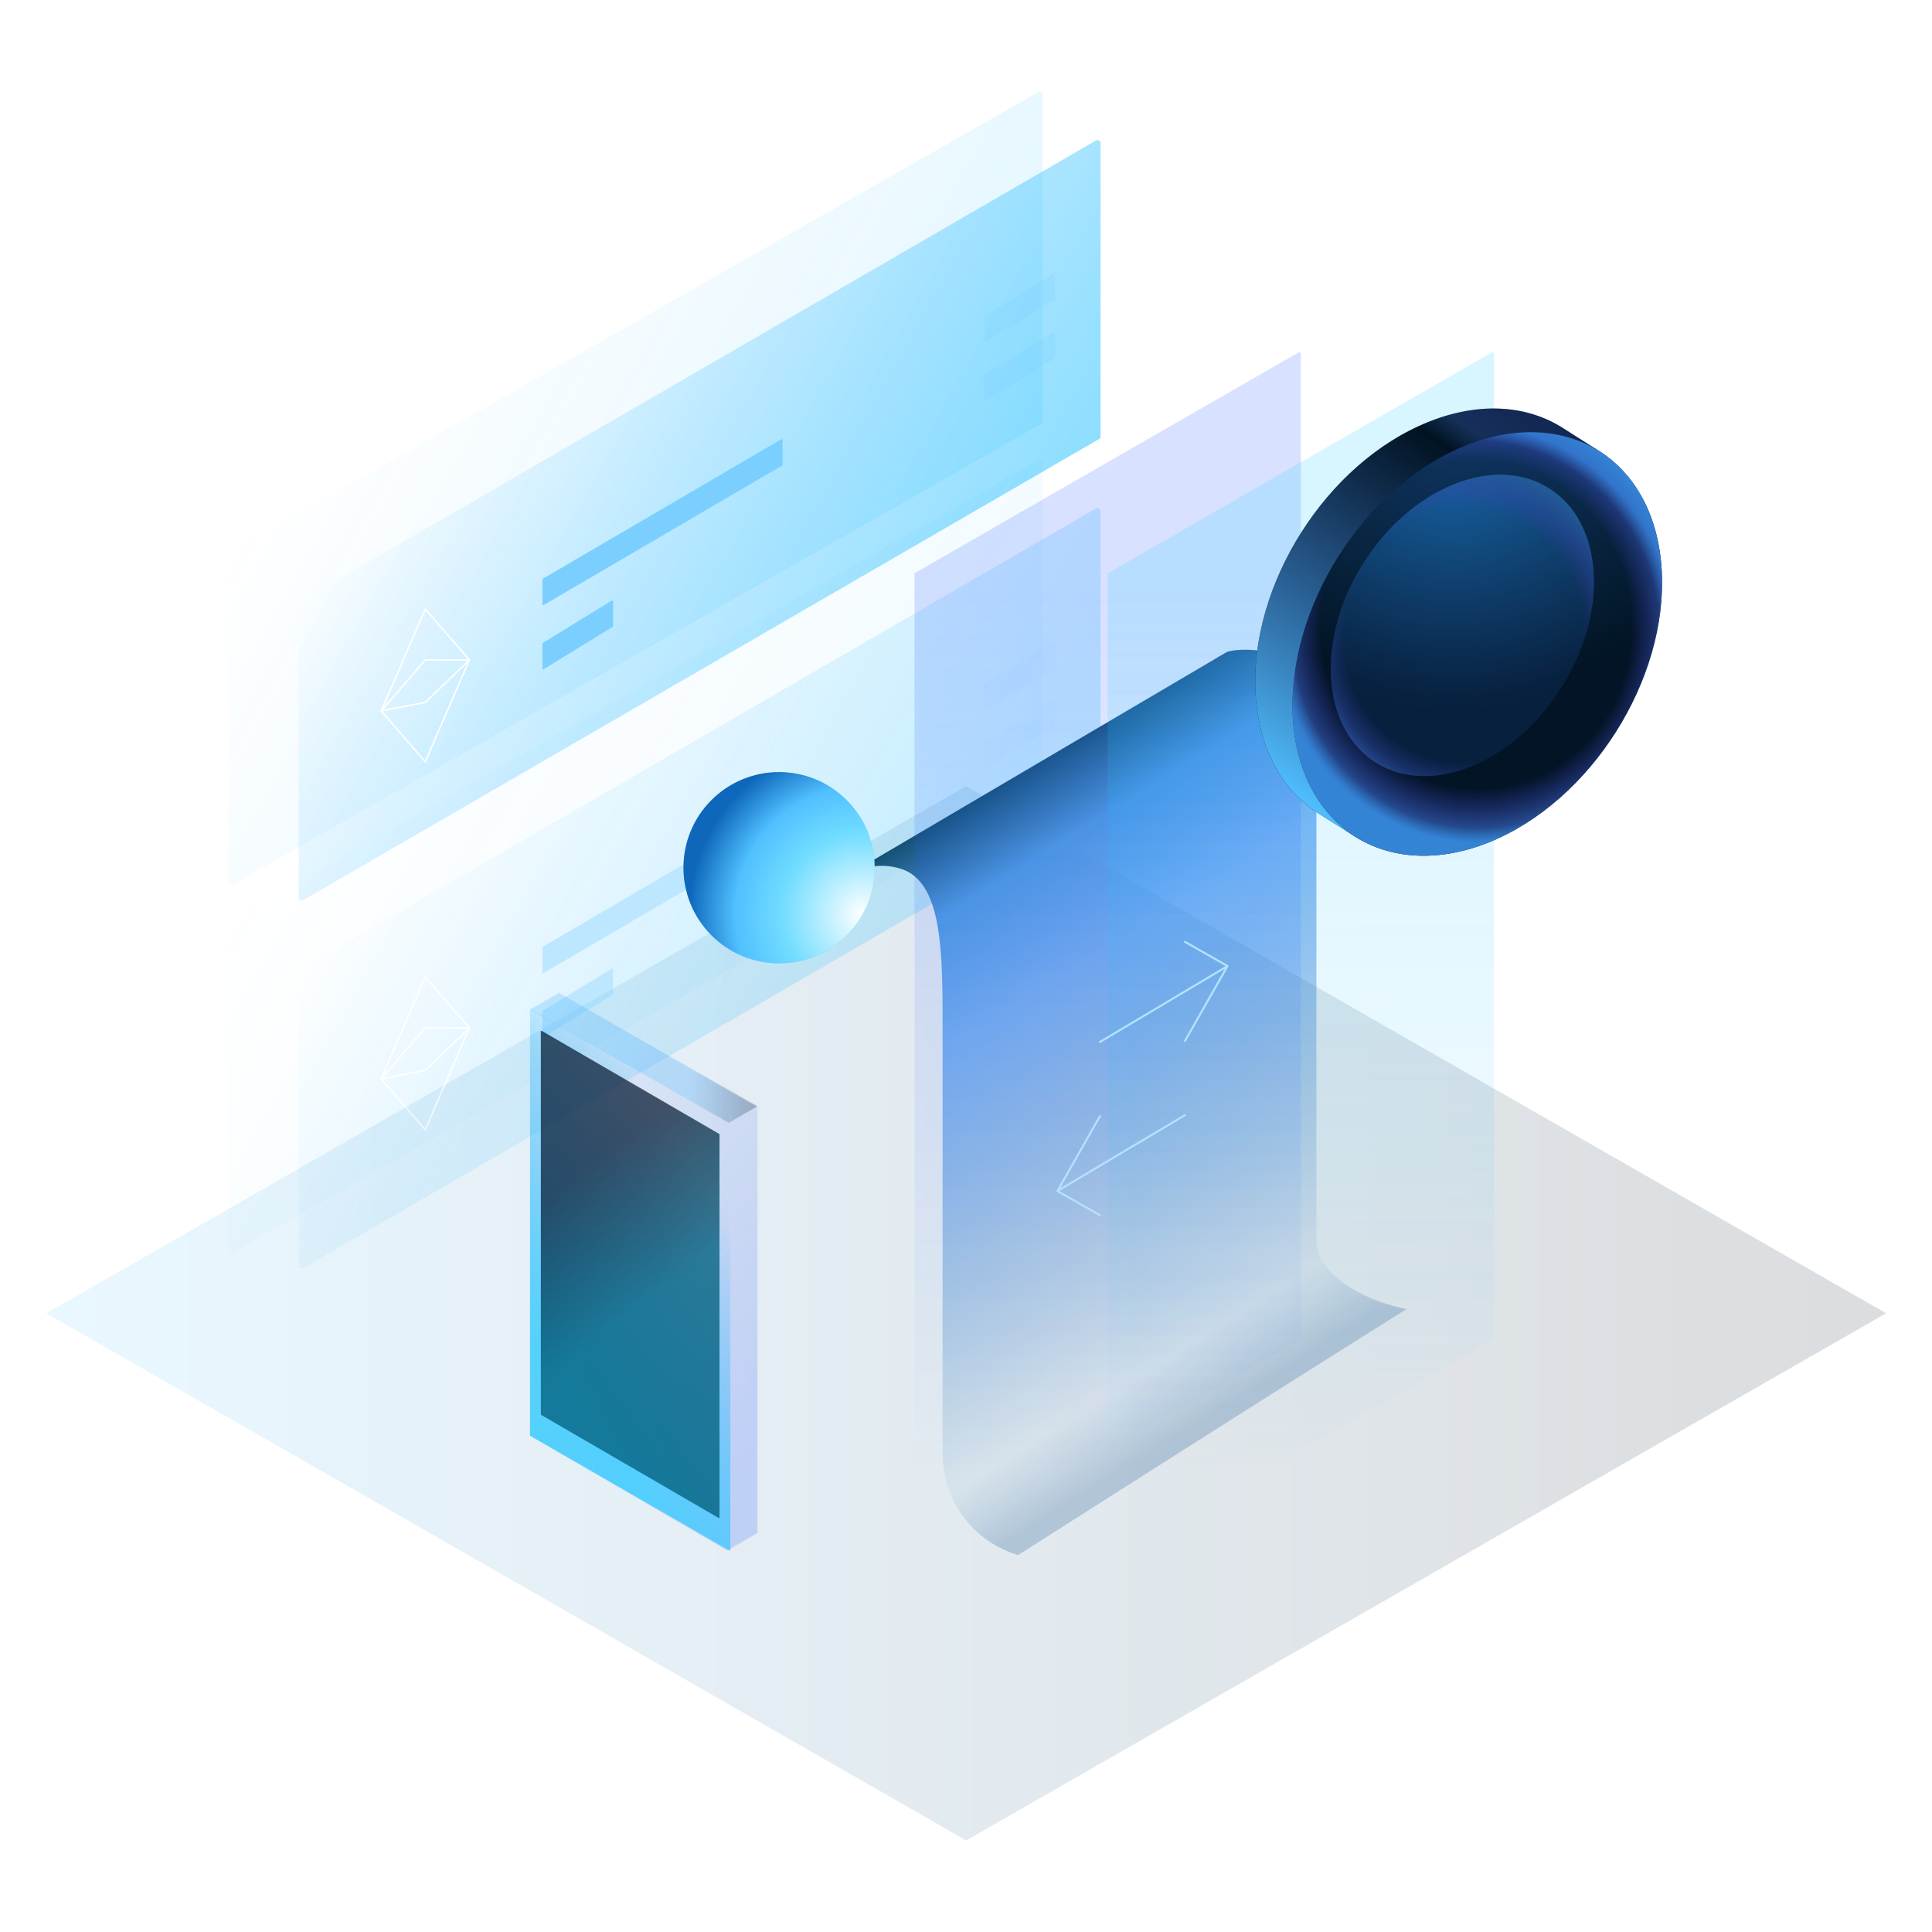 <svg width="1920" height="1920" viewBox="0 0 1920 1920" fill="none" xmlns="http://www.w3.org/2000/svg">
<rect width="1920" height="1920" />
<path opacity="0.25" d="M960.196 1829L1874.39 1305.13L960.196 781.27L46 1305.13L960.196 1829Z" fill="url(#paint0_linear_11_280)"/>
<path opacity="0.25" d="M226.785 877.956L230.157 879.879L1036.21 420.244V92.923L1032.84 91L226.785 550.636V877.956Z" fill="url(#paint1_linear_11_280)"/>
<path d="M296.76 893.343L300.081 895.267L1093.73 435.476V140.793L1090.41 138.87L296.76 598.66V893.343Z" fill="url(#paint2_linear_11_280)"/>
<g filter="url(#filter0_d_11_280)">
<path d="M539.056 596.84L540.05 597.422L777.771 458.358L777.771 432.911L776.776 432.329L539.056 571.393V596.84Z" fill="#7ACFFF"/>
</g>
<g filter="url(#filter1_d_11_280)">
<path d="M539.05 660.604L540.045 661.186L609.26 618.734L609.26 593.286L608.265 592.704L539.05 635.157V660.604Z" fill="#7ACFFF"/>
</g>
<g opacity="0.25" filter="url(#filter2_d_11_280)">
<path d="M978.324 335.576L979.319 336.157L1048.53 293.705L1048.53 268.258L1047.54 267.676L978.324 310.128V335.576Z" fill="#7ACFFF"/>
</g>
<g opacity="0.25" filter="url(#filter3_d_11_280)">
<path d="M978.324 393.785L979.319 394.367L1048.53 351.915L1048.53 326.468L1047.54 325.886L978.324 368.338V393.785Z" fill="#7ACFFF"/>
</g>
<path d="M466.46 655.851L422.633 605.244L378.807 706.457L422.633 757.064L466.46 655.851Z" stroke="white" stroke-width="1.5" stroke-linecap="round" stroke-linejoin="round"/>
<path d="M466.46 655.85L422.633 655.85L378.807 706.457L422.633 698.023L466.46 655.85Z" stroke="white" stroke-width="1.5" stroke-linecap="round" stroke-linejoin="round"/>
<g opacity="0.5">
<path opacity="0.25" d="M226.785 1243.63L230.157 1245.56L1036.21 785.922V458.602L1032.84 456.678L226.785 916.314V1243.63Z" fill="url(#paint3_linear_11_280)"/>
<path d="M296.76 1259.02L300.081 1260.95L1093.73 801.155V506.472L1090.41 504.548L296.76 964.339V1259.02Z" fill="url(#paint4_linear_11_280)"/>
<g filter="url(#filter4_d_11_280)">
<path d="M539.056 962.518L540.05 963.1L777.771 824.037L777.771 798.589L776.776 798.007L539.056 937.071V962.518Z" fill="#7ACFFF"/>
</g>
<g filter="url(#filter5_d_11_280)">
<path d="M539.05 1026.28L540.045 1026.86L609.26 984.412L609.26 958.965L608.265 958.383L539.05 1000.84V1026.28Z" fill="#7ACFFF"/>
</g>
<g opacity="0.25" filter="url(#filter6_d_11_280)">
<path d="M978.324 701.254L979.319 701.836L1048.53 659.384L1048.53 633.936L1047.54 633.355L978.324 675.807V701.254Z" fill="#7ACFFF"/>
</g>
<g opacity="0.25" filter="url(#filter7_d_11_280)">
<path d="M978.324 759.464L979.319 760.046L1048.53 717.593L1048.53 692.146L1047.54 691.564L978.324 734.016V759.464Z" fill="#7ACFFF"/>
</g>
<path d="M466.46 1021.53L422.633 970.923L378.807 1072.14L422.633 1122.74L466.46 1021.53Z" stroke="white" stroke-width="1.5" stroke-linecap="round" stroke-linejoin="round"/>
<path d="M466.46 1021.53L422.633 1021.53L378.807 1072.14L422.633 1063.7L466.46 1021.53Z" stroke="white" stroke-width="1.5" stroke-linecap="round" stroke-linejoin="round"/>
</g>
<path d="M936.728 1008.7C936.682 934.348 933.705 872.243 891.966 862.452C883.387 860.209 867.347 857.966 847.204 866.938L1218.73 648.229C1227.31 644.491 1250.51 644.865 1265.73 649.351C1290.35 656.608 1307.94 672.666 1308.25 794.93L1308.25 794.931V796.364C1308.25 796.709 1308.25 797.054 1308.25 797.4V1231.45C1308.25 1272.73 1367.94 1295.38 1397.78 1300.99C1362.34 1323.05 1235.51 1402.83 1011.7 1545.5C949.933 1525.76 935.982 1469.98 936.728 1444.55V1010.5C936.728 1009.9 936.728 1009.3 936.728 1008.7Z" fill="url(#paint5_linear_11_280)"/>
<g filter="url(#filter8_f_11_280)">
<path opacity="0.25" d="M908.836 1549.7L910.436 1550.62L1292.77 1330.78V350.771L1291.17 349.851L908.836 569.691V1549.7Z" fill="url(#paint6_linear_11_280)"/>
<path opacity="0.25" d="M1100.8 1549.7L1102.4 1550.62L1484.74 1330.78V350.77L1483.14 349.851L1100.8 569.691V1549.7Z" fill="url(#paint7_linear_11_280)"/>
</g>
<g filter="url(#filter9_b_11_280)">
<path d="M556.609 986.706L752.704 1100.8V1523.47L722.818 1540.9L526.723 1426.8V1004.14L556.609 986.706Z" fill="url(#paint8_linear_11_280)"/>
</g>
<path opacity="0.5" d="M724.192 1115.84L752.704 1099.35L555.234 986.706L526.723 1003.19L724.192 1115.84Z" fill="url(#paint9_linear_11_280)"/>
<path d="M725.801 1540.42L724.972 1540.9L526.723 1426.79L526.723 1003.33L527.552 1002.85L725.801 1116.96V1540.42Z" fill="url(#paint10_linear_11_280)"/>
<path d="M715.041 1508.19L714.301 1508.62L537.484 1405.92L537.484 1024.8L538.224 1024.37L715.041 1127.07V1508.19Z" fill="url(#paint11_linear_11_280)"/>
<g filter="url(#filter10_dd_11_280)">
<path d="M723.017 943.515C760.133 980.63 820.31 980.63 857.426 943.515C894.542 906.399 894.542 846.222 857.426 809.106C820.31 771.99 760.133 771.99 723.017 809.106C685.901 846.222 685.901 906.399 723.017 943.515Z" fill="url(#paint12_radial_11_280)"/>
<path d="M723.017 943.515C760.133 980.63 820.31 980.63 857.426 943.515C894.542 906.399 894.542 846.222 857.426 809.106C820.31 771.99 760.133 771.99 723.017 809.106C685.901 846.222 685.901 906.399 723.017 943.515Z" fill="url(#paint13_radial_11_280)"/>
</g>
<g clip-path="url(#clip0_11_280)">
<path d="M1050.84 1183.62L1093.11 1109.29M1093.11 1035.51L1219.92 960.064L1093.11 1035.51ZM1219.92 960.064L1177.65 936.027L1219.92 960.064ZM1219.92 960.064L1177.65 1034.4L1219.92 960.064ZM1177.65 1108.17L1050.84 1183.62L1177.65 1108.17ZM1050.84 1183.62L1093.11 1207.66L1050.84 1183.62Z" stroke="#B3E2FC" stroke-width="2" stroke-linecap="round" stroke-linejoin="round"/>
</g>
<path d="M1284.35 713.266C1290.84 822.243 1378.26 877.692 1479.61 837.116C1580.96 796.54 1657.85 675.303 1651.36 566.326C1644.87 457.35 1557.45 401.9 1456.1 442.477C1354.75 483.053 1277.86 604.29 1284.35 713.266Z" fill="#021425"/>
<path d="M1284.35 713.266C1290.84 822.243 1378.26 877.692 1479.61 837.116C1580.96 796.54 1657.85 675.303 1651.36 566.326C1644.87 457.35 1557.45 401.9 1456.1 442.477C1354.75 483.053 1277.86 604.29 1284.35 713.266Z" fill="url(#paint14_radial_11_280)"/>
<path d="M1284.35 713.266C1290.84 822.243 1378.26 877.692 1479.61 837.116C1580.96 796.54 1657.85 675.303 1651.36 566.326C1644.87 457.35 1557.45 401.9 1456.1 442.477C1354.75 483.053 1277.86 604.29 1284.35 713.266Z" fill="url(#paint15_radial_11_280)"/>
<path d="M1284.35 713.266C1290.84 822.243 1378.26 877.692 1479.61 837.116C1580.96 796.54 1657.85 675.303 1651.36 566.326C1644.87 457.35 1557.45 401.9 1456.1 442.477C1354.75 483.053 1277.86 604.29 1284.35 713.266Z" fill="url(#paint16_radial_11_280)" fill-opacity="0.5"/>
<g opacity="0.75">
<path d="M1322.8 673.812C1327.41 751.299 1389.57 790.726 1461.63 761.874C1533.7 733.023 1588.37 646.819 1583.76 569.331C1579.14 491.844 1516.98 452.417 1444.92 481.269C1372.85 510.12 1318.18 596.325 1322.8 673.812Z" fill="url(#paint17_radial_11_280)"/>
<path d="M1322.8 673.812C1327.41 751.299 1389.57 790.726 1461.63 761.874C1533.7 733.023 1588.37 646.819 1583.76 569.331C1579.14 491.844 1516.98 452.417 1444.92 481.269C1372.85 510.12 1318.18 596.325 1322.8 673.812Z" fill="url(#paint18_radial_11_280)"/>
</g>
<path d="M1284.85 713.528C1288.12 768.438 1311.93 809.76 1347.72 832.057L1347.72 832.065L1310.68 808.571L1310.69 808.563C1274.9 786.266 1251.08 744.944 1247.82 690.034C1241.33 581.057 1318.24 459.826 1419.59 419.258C1470.65 398.817 1518.18 402.754 1553.6 425.633L1553.61 425.63L1590.64 449.124L1590.64 449.127C1555.22 426.248 1507.69 422.311 1456.62 442.752C1355.27 483.32 1278.37 604.551 1284.85 713.528Z" fill="#011321"/>
<path d="M1284.85 713.528C1288.12 768.438 1311.93 809.76 1347.72 832.057L1347.72 832.065L1310.68 808.571L1310.69 808.563C1274.9 786.266 1251.08 744.944 1247.82 690.034C1241.33 581.057 1318.24 459.826 1419.59 419.258C1470.65 398.817 1518.18 402.754 1553.6 425.633L1553.61 425.63L1590.64 449.124L1590.64 449.127C1555.22 426.248 1507.69 422.311 1456.62 442.752C1355.27 483.32 1278.37 604.551 1284.85 713.528Z" fill="url(#paint19_linear_11_280)"/>
<defs>
<filter id="filter0_d_11_280" x="524.056" y="421.329" width="268.715" height="195.093" filterUnits="userSpaceOnUse" color-interpolation-filters="sRGB">
<feFlood flood-opacity="0" result="BackgroundImageFix"/>
<feColorMatrix in="SourceAlpha" type="matrix" values="0 0 0 0 0 0 0 0 0 0 0 0 0 0 0 0 0 0 127 0" result="hardAlpha"/>
<feOffset dy="4"/>
<feGaussianBlur stdDeviation="7.5"/>
<feComposite in2="hardAlpha" operator="out"/>
<feColorMatrix type="matrix" values="0 0 0 0 0.15 0 0 0 0 0.694 0 0 0 0 1 0 0 0 1 0"/>
<feBlend mode="normal" in2="BackgroundImageFix" result="effect1_dropShadow_11_280"/>
<feBlend mode="normal" in="SourceGraphic" in2="effect1_dropShadow_11_280" result="shape"/>
</filter>
<filter id="filter1_d_11_280" x="524.05" y="581.704" width="100.21" height="98.481" filterUnits="userSpaceOnUse" color-interpolation-filters="sRGB">
<feFlood flood-opacity="0" result="BackgroundImageFix"/>
<feColorMatrix in="SourceAlpha" type="matrix" values="0 0 0 0 0 0 0 0 0 0 0 0 0 0 0 0 0 0 127 0" result="hardAlpha"/>
<feOffset dy="4"/>
<feGaussianBlur stdDeviation="7.5"/>
<feComposite in2="hardAlpha" operator="out"/>
<feColorMatrix type="matrix" values="0 0 0 0 0.15 0 0 0 0 0.694 0 0 0 0 1 0 0 0 1 0"/>
<feBlend mode="normal" in2="BackgroundImageFix" result="effect1_dropShadow_11_280"/>
<feBlend mode="normal" in="SourceGraphic" in2="effect1_dropShadow_11_280" result="shape"/>
</filter>
<filter id="filter2_d_11_280" x="963.324" y="256.676" width="100.21" height="98.481" filterUnits="userSpaceOnUse" color-interpolation-filters="sRGB">
<feFlood flood-opacity="0" result="BackgroundImageFix"/>
<feColorMatrix in="SourceAlpha" type="matrix" values="0 0 0 0 0 0 0 0 0 0 0 0 0 0 0 0 0 0 127 0" result="hardAlpha"/>
<feOffset dy="4"/>
<feGaussianBlur stdDeviation="7.5"/>
<feComposite in2="hardAlpha" operator="out"/>
<feColorMatrix type="matrix" values="0 0 0 0 0.15 0 0 0 0 0.694 0 0 0 0 1 0 0 0 1 0"/>
<feBlend mode="normal" in2="BackgroundImageFix" result="effect1_dropShadow_11_280"/>
<feBlend mode="normal" in="SourceGraphic" in2="effect1_dropShadow_11_280" result="shape"/>
</filter>
<filter id="filter3_d_11_280" x="963.324" y="314.886" width="100.21" height="98.481" filterUnits="userSpaceOnUse" color-interpolation-filters="sRGB">
<feFlood flood-opacity="0" result="BackgroundImageFix"/>
<feColorMatrix in="SourceAlpha" type="matrix" values="0 0 0 0 0 0 0 0 0 0 0 0 0 0 0 0 0 0 127 0" result="hardAlpha"/>
<feOffset dy="4"/>
<feGaussianBlur stdDeviation="7.5"/>
<feComposite in2="hardAlpha" operator="out"/>
<feColorMatrix type="matrix" values="0 0 0 0 0.15 0 0 0 0 0.694 0 0 0 0 1 0 0 0 1 0"/>
<feBlend mode="normal" in2="BackgroundImageFix" result="effect1_dropShadow_11_280"/>
<feBlend mode="normal" in="SourceGraphic" in2="effect1_dropShadow_11_280" result="shape"/>
</filter>
<filter id="filter4_d_11_280" x="524.056" y="787.007" width="268.715" height="195.093" filterUnits="userSpaceOnUse" color-interpolation-filters="sRGB">
<feFlood flood-opacity="0" result="BackgroundImageFix"/>
<feColorMatrix in="SourceAlpha" type="matrix" values="0 0 0 0 0 0 0 0 0 0 0 0 0 0 0 0 0 0 127 0" result="hardAlpha"/>
<feOffset dy="4"/>
<feGaussianBlur stdDeviation="7.5"/>
<feComposite in2="hardAlpha" operator="out"/>
<feColorMatrix type="matrix" values="0 0 0 0 0.15 0 0 0 0 0.694 0 0 0 0 1 0 0 0 1 0"/>
<feBlend mode="normal" in2="BackgroundImageFix" result="effect1_dropShadow_11_280"/>
<feBlend mode="normal" in="SourceGraphic" in2="effect1_dropShadow_11_280" result="shape"/>
</filter>
<filter id="filter5_d_11_280" x="524.05" y="947.383" width="100.21" height="98.481" filterUnits="userSpaceOnUse" color-interpolation-filters="sRGB">
<feFlood flood-opacity="0" result="BackgroundImageFix"/>
<feColorMatrix in="SourceAlpha" type="matrix" values="0 0 0 0 0 0 0 0 0 0 0 0 0 0 0 0 0 0 127 0" result="hardAlpha"/>
<feOffset dy="4"/>
<feGaussianBlur stdDeviation="7.5"/>
<feComposite in2="hardAlpha" operator="out"/>
<feColorMatrix type="matrix" values="0 0 0 0 0.15 0 0 0 0 0.694 0 0 0 0 1 0 0 0 1 0"/>
<feBlend mode="normal" in2="BackgroundImageFix" result="effect1_dropShadow_11_280"/>
<feBlend mode="normal" in="SourceGraphic" in2="effect1_dropShadow_11_280" result="shape"/>
</filter>
<filter id="filter6_d_11_280" x="963.324" y="622.355" width="100.21" height="98.481" filterUnits="userSpaceOnUse" color-interpolation-filters="sRGB">
<feFlood flood-opacity="0" result="BackgroundImageFix"/>
<feColorMatrix in="SourceAlpha" type="matrix" values="0 0 0 0 0 0 0 0 0 0 0 0 0 0 0 0 0 0 127 0" result="hardAlpha"/>
<feOffset dy="4"/>
<feGaussianBlur stdDeviation="7.5"/>
<feComposite in2="hardAlpha" operator="out"/>
<feColorMatrix type="matrix" values="0 0 0 0 0.15 0 0 0 0 0.694 0 0 0 0 1 0 0 0 1 0"/>
<feBlend mode="normal" in2="BackgroundImageFix" result="effect1_dropShadow_11_280"/>
<feBlend mode="normal" in="SourceGraphic" in2="effect1_dropShadow_11_280" result="shape"/>
</filter>
<filter id="filter7_d_11_280" x="963.324" y="680.564" width="100.21" height="98.481" filterUnits="userSpaceOnUse" color-interpolation-filters="sRGB">
<feFlood flood-opacity="0" result="BackgroundImageFix"/>
<feColorMatrix in="SourceAlpha" type="matrix" values="0 0 0 0 0 0 0 0 0 0 0 0 0 0 0 0 0 0 127 0" result="hardAlpha"/>
<feOffset dy="4"/>
<feGaussianBlur stdDeviation="7.5"/>
<feComposite in2="hardAlpha" operator="out"/>
<feColorMatrix type="matrix" values="0 0 0 0 0.15 0 0 0 0 0.694 0 0 0 0 1 0 0 0 1 0"/>
<feBlend mode="normal" in2="BackgroundImageFix" result="effect1_dropShadow_11_280"/>
<feBlend mode="normal" in="SourceGraphic" in2="effect1_dropShadow_11_280" result="shape"/>
</filter>
<filter id="filter8_f_11_280" x="873.836" y="314.851" width="645.903" height="1270.77" filterUnits="userSpaceOnUse" color-interpolation-filters="sRGB">
<feFlood flood-opacity="0" result="BackgroundImageFix"/>
<feBlend mode="normal" in="SourceGraphic" in2="BackgroundImageFix" result="shape"/>
<feGaussianBlur stdDeviation="17.5" result="effect1_foregroundBlur_11_280"/>
</filter>
<filter id="filter9_b_11_280" x="505.723" y="965.706" width="267.981" height="596.192" filterUnits="userSpaceOnUse" color-interpolation-filters="sRGB">
<feFlood flood-opacity="0" result="BackgroundImageFix"/>
<feGaussianBlur in="BackgroundImage" stdDeviation="10.5"/>
<feComposite in2="SourceAlpha" operator="in" result="effect1_backgroundBlur_11_280"/>
<feBlend mode="normal" in="SourceGraphic" in2="effect1_backgroundBlur_11_280" result="shape"/>
</filter>
<filter id="filter10_dd_11_280" x="632.181" y="713.269" width="304.082" height="308.082" filterUnits="userSpaceOnUse" color-interpolation-filters="sRGB">
<feFlood flood-opacity="0" result="BackgroundImageFix"/>
<feColorMatrix in="SourceAlpha" type="matrix" values="0 0 0 0 0 0 0 0 0 0 0 0 0 0 0 0 0 0 127 0" result="hardAlpha"/>
<feOffset dx="-20" dy="7"/>
<feGaussianBlur stdDeviation="21.5"/>
<feComposite in2="hardAlpha" operator="out"/>
<feColorMatrix type="matrix" values="0 0 0 0 0 0 0 0 0 0.928 0 0 0 0 1 0 0 0 1 0"/>
<feBlend mode="normal" in2="BackgroundImageFix" result="effect1_dropShadow_11_280"/>
<feColorMatrix in="SourceAlpha" type="matrix" values="0 0 0 0 0 0 0 0 0 0 0 0 0 0 0 0 0 0 127 0" result="hardAlpha"/>
<feOffset dx="4" dy="-21"/>
<feGaussianBlur stdDeviation="23.5"/>
<feComposite in2="hardAlpha" operator="out"/>
<feColorMatrix type="matrix" values="0 0 0 0 0.231 0 0 0 0 0.354 0 0 0 0 0.792 0 0 0 1 0"/>
<feBlend mode="normal" in2="effect1_dropShadow_11_280" result="effect2_dropShadow_11_280"/>
<feBlend mode="normal" in="SourceGraphic" in2="effect2_dropShadow_11_280" result="shape"/>
</filter>
<linearGradient id="paint0_linear_11_280" x1="46" y1="1305.13" x2="1874.39" y2="1305.13" gradientUnits="userSpaceOnUse">
<stop stop-color="#50C0FF" stop-opacity="0.5"/>
<stop offset="1" stop-color="#000B1B" stop-opacity="0.57"/>
</linearGradient>
<linearGradient id="paint1_linear_11_280" x1="1036.21" y1="996.949" x2="235.009" y2="542.09" gradientUnits="userSpaceOnUse">
<stop stop-color="#30CDFF" stop-opacity="0.76"/>
<stop offset="1" stop-color="#00A3FF" stop-opacity="0"/>
</linearGradient>
<linearGradient id="paint2_linear_11_280" x1="1093.73" y1="1045.12" x2="298.815" y2="600.925" gradientUnits="userSpaceOnUse">
<stop stop-color="#30CDFF" stop-opacity="0.76"/>
<stop offset="1" stop-color="#00A3FF" stop-opacity="0"/>
</linearGradient>
<linearGradient id="paint3_linear_11_280" x1="1036.21" y1="1362.63" x2="235.009" y2="907.768" gradientUnits="userSpaceOnUse">
<stop stop-color="#30CDFF" stop-opacity="0.76"/>
<stop offset="1" stop-color="#00A3FF" stop-opacity="0"/>
</linearGradient>
<linearGradient id="paint4_linear_11_280" x1="1093.73" y1="1410.8" x2="298.815" y2="966.603" gradientUnits="userSpaceOnUse">
<stop stop-color="#30CDFF" stop-opacity="0.76"/>
<stop offset="1" stop-color="#00A3FF" stop-opacity="0"/>
</linearGradient>
<linearGradient id="paint5_linear_11_280" x1="947.919" y1="795.157" x2="1298.21" y2="1359.73" gradientUnits="userSpaceOnUse">
<stop stop-color="#0F496A"/>
<stop offset="0.137" stop-color="#519CE0"/>
<stop offset="0.309" stop-color="#4893EC" stop-opacity="0.68"/>
<stop offset="0.876" stop-color="#3374B0" stop-opacity="0.06"/>
<stop offset="0.984" stop-color="#205893" stop-opacity="0.25"/>
</linearGradient>
<linearGradient id="paint6_linear_11_280" x1="910.436" y1="1463.54" x2="912.555" y2="582.182" gradientUnits="userSpaceOnUse">
<stop stop-color="#0047FF" stop-opacity="0"/>
<stop offset="1" stop-color="#305DFF" stop-opacity="0.76"/>
</linearGradient>
<linearGradient id="paint7_linear_11_280" x1="1102.4" y1="1463.54" x2="1104.52" y2="582.181" gradientUnits="userSpaceOnUse">
<stop stop-color="#00A3FF" stop-opacity="0"/>
<stop offset="1" stop-color="#30CDFF" stop-opacity="0.76"/>
</linearGradient>
<linearGradient id="paint8_linear_11_280" x1="918.912" y1="1232.33" x2="524.35" y2="914.112" gradientUnits="userSpaceOnUse">
<stop stop-color="#5076FF" stop-opacity="0.25"/>
<stop offset="1" stop-color="#455FE4" stop-opacity="0"/>
</linearGradient>
<linearGradient id="paint9_linear_11_280" x1="684.592" y1="1093.25" x2="763.791" y2="1093.25" gradientUnits="userSpaceOnUse">
<stop stop-color="#50C0FF" stop-opacity="0.5"/>
<stop offset="1" stop-color="#000B1B" stop-opacity="0.57"/>
</linearGradient>
<linearGradient id="paint10_linear_11_280" x1="517.192" y1="1294.79" x2="701.133" y2="1173.73" gradientUnits="userSpaceOnUse">
<stop stop-color="#30CDFF" stop-opacity="0.76"/>
<stop offset="1" stop-color="#00A3FF" stop-opacity="0"/>
</linearGradient>
<linearGradient id="paint11_linear_11_280" x1="603.352" y1="1324.14" x2="516.725" y2="1209.38" gradientUnits="userSpaceOnUse">
<stop stop-color="#005D7A" stop-opacity="0.76"/>
<stop offset="1" stop-color="#01152D" stop-opacity="0.71"/>
</linearGradient>
<radialGradient id="paint12_radial_11_280" cx="0" cy="0" r="1" gradientUnits="userSpaceOnUse" gradientTransform="translate(745.785 831.874) rotate(45) scale(157.884)">
<stop stop-color="white" stop-opacity="0"/>
<stop offset="0.668" stop-color="#3E9DFF" stop-opacity="0"/>
<stop offset="1" stop-color="#3E9DFF" stop-opacity="0.43"/>
</radialGradient>
<radialGradient id="paint13_radial_11_280" cx="0" cy="0" r="1" gradientUnits="userSpaceOnUse" gradientTransform="translate(874.141 922.82) rotate(-150.007) scale(173.943)">
<stop stop-color="white"/>
<stop offset="0.464" stop-color="#72DDFF"/>
<stop offset="0.734" stop-color="#50C0FF"/>
<stop offset="1" stop-color="#0E67BA"/>
</radialGradient>
<radialGradient id="paint14_radial_11_280" cx="0" cy="0" r="1" gradientUnits="userSpaceOnUse" gradientTransform="translate(1450.69 351.665) rotate(86.591) scale(338.434 321.109)">
<stop stop-color="#133A74"/>
<stop offset="1" stop-color="#134974" stop-opacity="0"/>
</radialGradient>
<radialGradient id="paint15_radial_11_280" cx="0" cy="0" r="1" gradientUnits="userSpaceOnUse" gradientTransform="translate(1466.7 620.363) rotate(86.591) scale(217.137 206.021)">
<stop stop-color="#2A6AAC" stop-opacity="0"/>
<stop offset="0.75" stop-color="#4441CB" stop-opacity="0"/>
<stop offset="1" stop-color="#2A6AAC"/>
</radialGradient>
<radialGradient id="paint16_radial_11_280" cx="0" cy="0" r="1" gradientUnits="userSpaceOnUse" gradientTransform="translate(1467.3 630.453) rotate(86.591) scale(207.029 196.43)">
<stop stop-color="white" stop-opacity="0"/>
<stop offset="0.93" stop-color="#3E9DFF" stop-opacity="0"/>
<stop offset="1" stop-color="#3E9DFF"/>
</radialGradient>
<radialGradient id="paint17_radial_11_280" cx="0" cy="0" r="1" gradientUnits="userSpaceOnUse" gradientTransform="translate(1441.07 416.698) rotate(85.525) scale(291.768 276.831)">
<stop stop-color="#1D88D5"/>
<stop offset="1" stop-color="#133A74" stop-opacity="0.41"/>
</radialGradient>
<radialGradient id="paint18_radial_11_280" cx="0" cy="0" r="1" gradientUnits="userSpaceOnUse" gradientTransform="translate(1454.81 631.469) rotate(88.678) scale(167.738 159.151)">
<stop stop-color="#2A6AAC" stop-opacity="0"/>
<stop offset="0.75" stop-color="#4441CB" stop-opacity="0"/>
<stop offset="1" stop-color="#2A6AAC"/>
</radialGradient>
<linearGradient id="paint19_linear_11_280" x1="1287.51" y1="795.458" x2="1549.37" y2="411.056" gradientUnits="userSpaceOnUse">
<stop stop-color="#50C0FF"/>
<stop offset="0.807" stop-color="#4982EE" stop-opacity="0"/>
<stop offset="0.865" stop-color="#4877EB" stop-opacity="0.282"/>
<stop offset="1" stop-color="#455FE4" stop-opacity="0.25"/>
</linearGradient>
<clipPath id="clip0_11_280">
<rect width="295.111" height="295.111" fill="white" transform="matrix(0.859 -0.511 0 1 1008.57 999.73)"/>
</clipPath>
</defs>
</svg>
